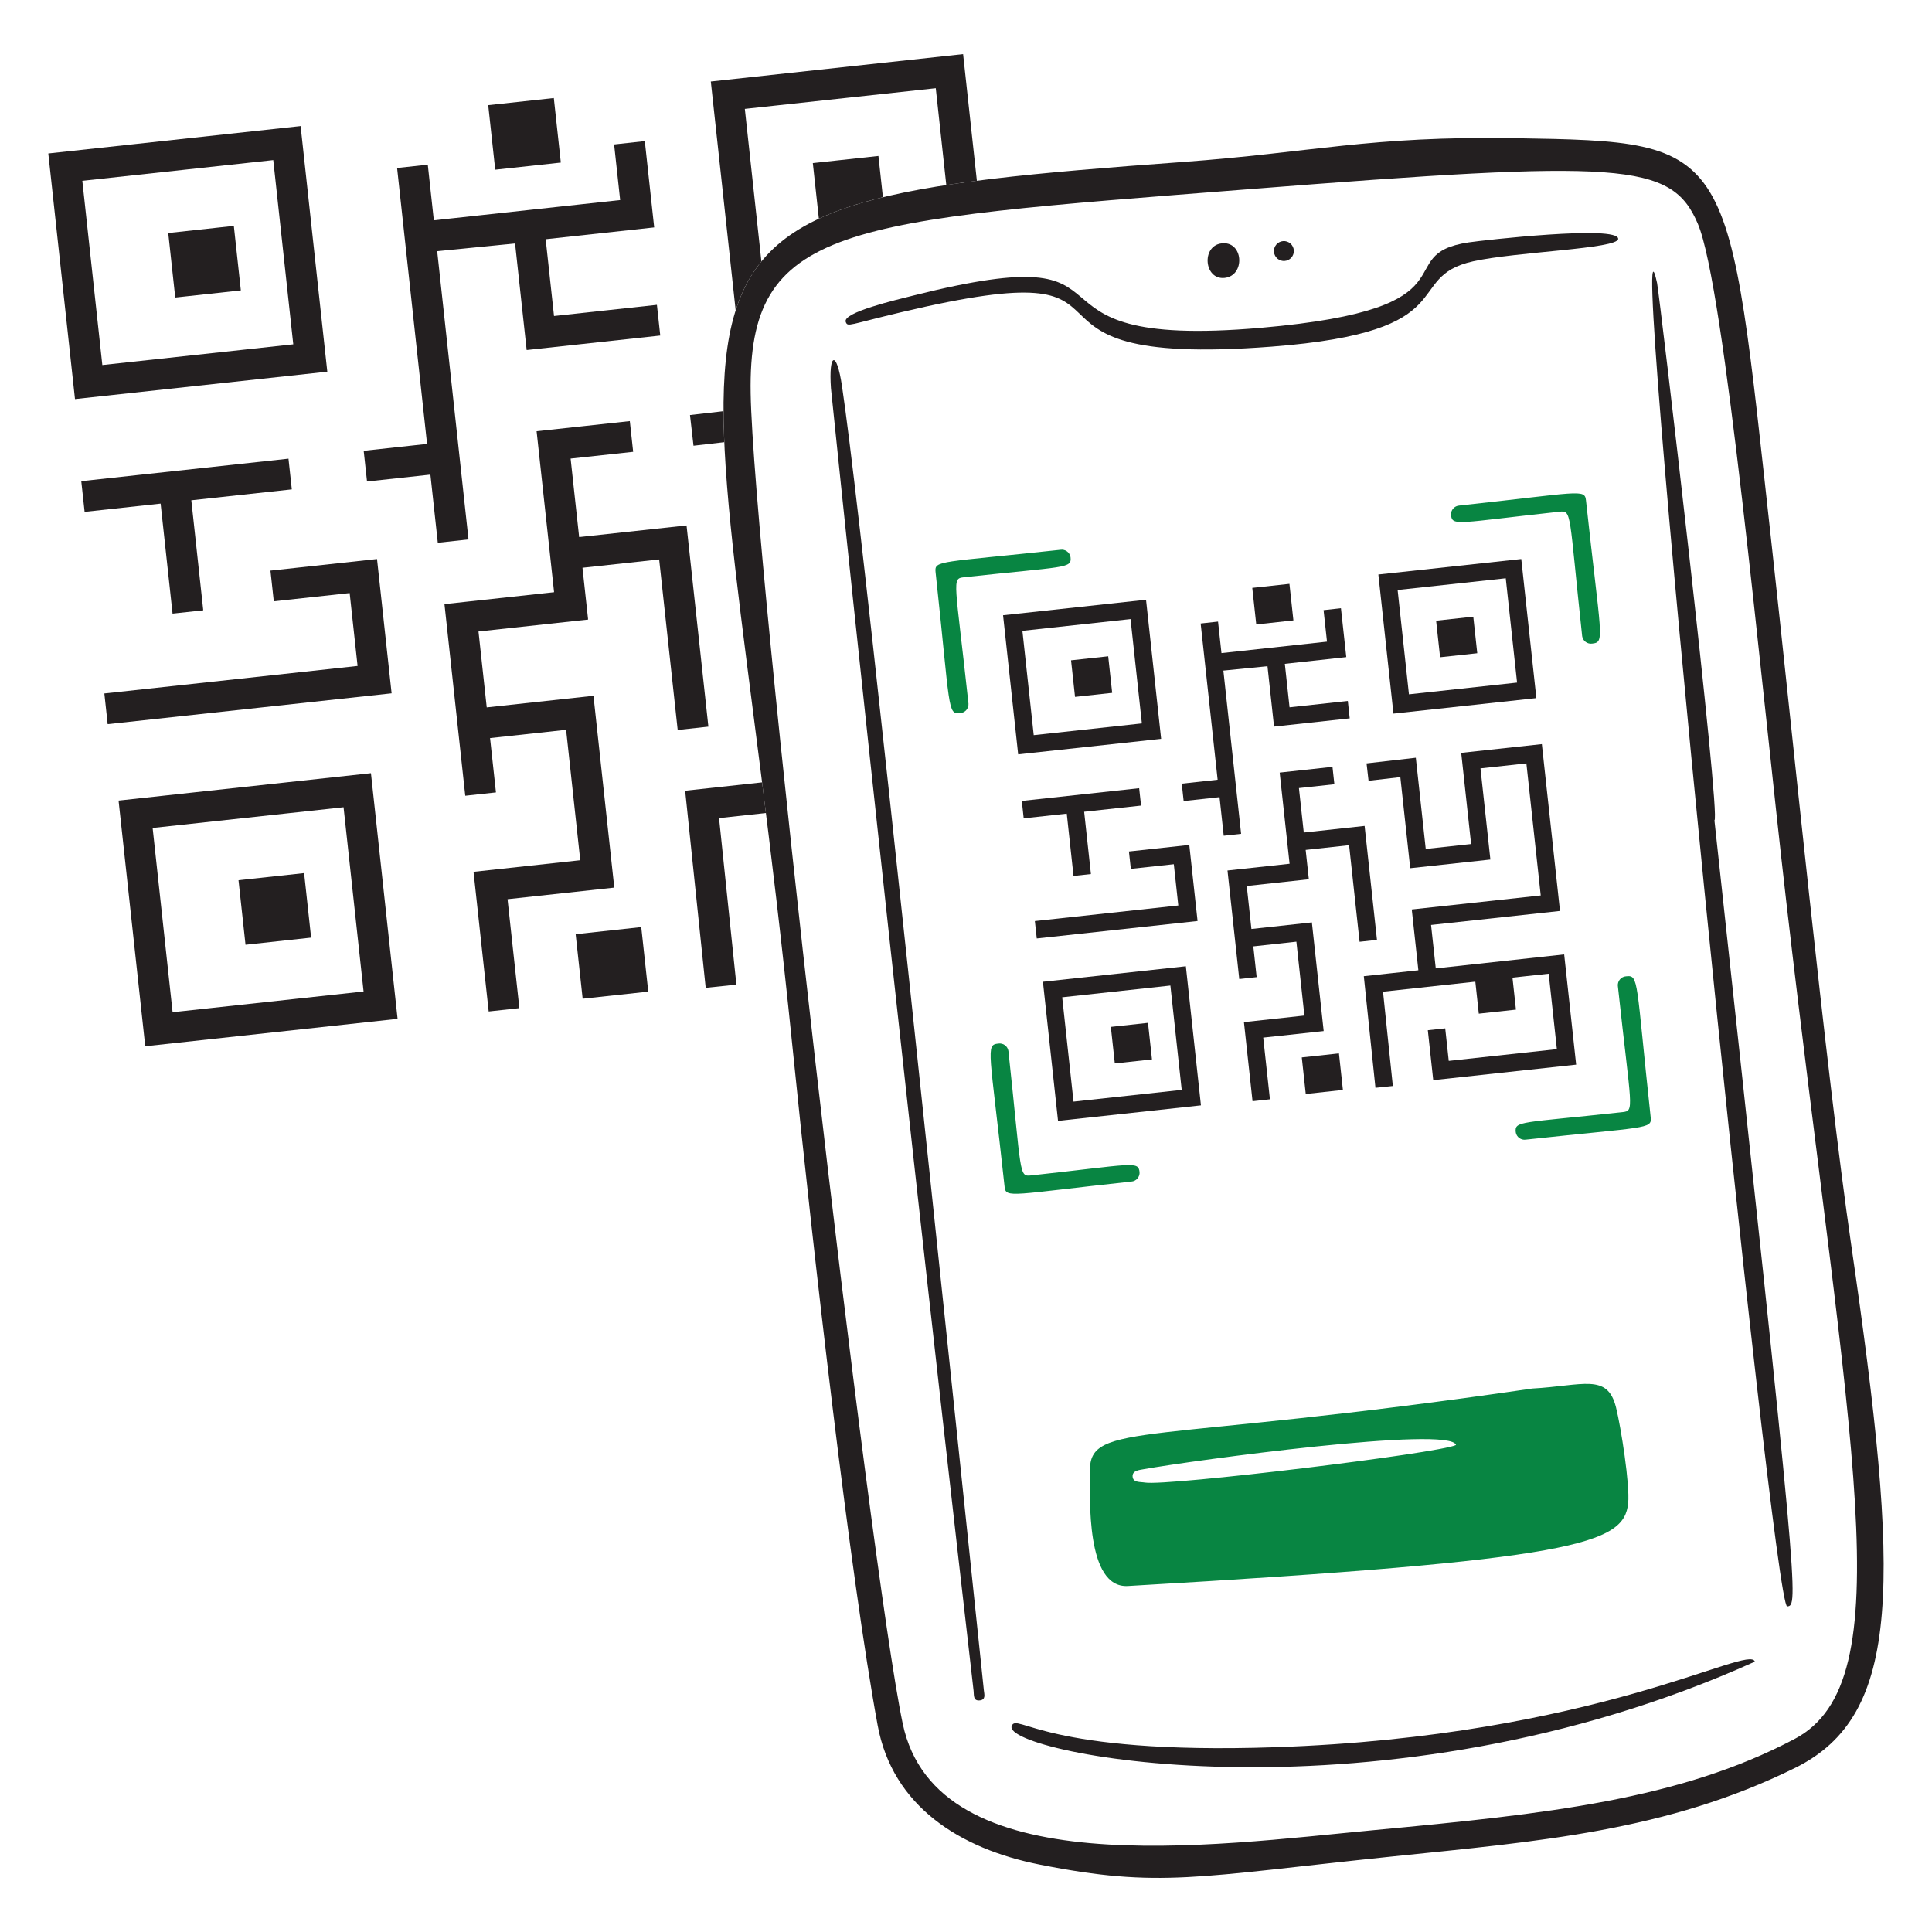<svg width="192" height="192" viewBox="0 0 192 192" fill="none" xmlns="http://www.w3.org/2000/svg">
<path fill-rule="evenodd" clip-rule="evenodd" d="M73.109 30.84L70.64 8.1L95.712 5.377L97.08 17.962C96.028 18.098 95.015 18.24 94.041 18.39L92.996 8.766L74.021 10.821L75.667 25.983C74.543 27.362 73.705 28.965 73.109 30.84ZM71.902 40.864L68.571 41.247L68.92 44.296L71.977 43.944C71.931 42.873 71.905 41.847 71.902 40.864ZM75.734 77.752L68.09 78.582L70.132 98.169L73.182 97.851L71.459 81.302L76.116 80.797C75.987 79.764 75.86 78.749 75.734 77.752ZM87.743 19.601L87.298 15.5L80.778 16.207L81.378 21.733C83.184 20.893 85.293 20.196 87.743 19.601ZM55.038 9.743L48.519 10.45L49.215 16.864L55.734 16.156L55.038 9.743ZM4.8 15.251L29.875 12.528L32.527 36.938L7.452 39.66L4.8 15.251ZM8.182 17.969L10.17 36.278L29.145 34.219L27.157 15.91L8.182 17.969ZM57.208 92.84L63.727 92.133L64.423 98.546L57.904 99.252L57.208 92.84ZM16.72 23.157L23.238 22.448L23.935 28.86L17.416 29.568L16.72 23.157ZM11.783 79.561L14.434 103.975L39.511 101.25L36.864 76.838L11.783 79.561ZM17.153 100.592L15.168 82.283L34.142 80.222L36.131 98.531L17.153 100.592ZM23.703 87.475L30.223 86.768L30.918 93.18L24.399 93.888L23.703 87.475ZM37.468 55.554L26.877 56.706L27.209 59.756L34.749 58.937L35.536 66.181L10.37 68.915L10.701 71.965L38.918 68.901L37.468 55.554ZM17.149 60.98L20.199 60.65L19.013 49.718L29 48.633L28.669 45.583L8.077 47.818L8.408 50.868L15.962 50.048L17.149 60.98ZM57.555 53.373L68.228 52.216L70.399 72.212L67.348 72.543L65.507 55.595L57.886 56.423L58.446 61.571L47.552 62.755L48.371 70.3L58.978 69.146L61.047 88.21L50.439 89.361L51.614 100.186L48.565 100.518L47.059 86.642L57.665 85.489L56.259 72.528L48.701 73.35L49.288 78.749L46.237 79.08L44.17 60.036L55.064 58.852L53.327 42.856L62.591 41.85L62.923 44.901L56.707 45.575L57.555 53.373ZM43.447 24.961L51.187 24.194L52.339 34.787L65.616 33.346L65.284 30.295L55.058 31.404L54.229 23.773L65.013 22.6L64.081 14.022L61.03 14.353L61.631 19.881L43.114 21.895L42.513 16.365L39.463 16.694L42.441 44.116L36.143 44.801L36.475 47.851L42.773 47.167L43.508 53.938L46.559 53.605L43.447 24.961Z" fill="#231F20"/>
<path d="M78.72 103.697C70.504 22.673 58.837 20.375 117.459 16.104C130.498 15.153 136.097 13.496 150.545 13.732C172.631 14.094 171.644 14.157 176.081 54.278C177.969 71.337 181.457 106.435 183.971 123.71C188.867 157.369 189.054 170.425 178.398 175.691C165.676 181.978 152.958 182.987 138.301 184.502C118.833 186.518 115.277 187.67 103.308 185.298C95.379 183.727 88.699 179.492 87.221 171.464C84.513 156.753 80.869 124.916 78.72 103.697ZM177.517 89.591C174.913 67.058 171.41 28.523 168.728 22.238C166.098 16.075 161.202 15.89 123.972 18.813C83.765 21.97 74.317 22.275 74.6 39.107C74.872 55.331 86.386 155.406 89.711 171.291C93.071 187.329 120.294 183.402 136.606 181.871C153.684 180.269 166.916 178.86 178.356 172.811C189.182 167.086 183.785 143.831 177.517 89.591Z" fill="#231F20"/>
<path d="M152.266 137.992C157.31 137.716 159.739 136.431 160.596 139.858C161.099 141.874 161.987 147.57 161.805 149.38C161.397 153.45 156.76 155.031 112.088 157.615C107.884 157.858 108.326 148.815 108.315 146.155C108.295 141.241 114.03 143.579 152.266 137.992ZM144.697 143.605C144.199 141.641 118.419 145.155 113.676 146.005C113.189 146.092 112.509 146.144 112.558 146.749C112.607 147.354 113.311 147.254 113.785 147.334C116.012 147.705 143.026 144.427 144.697 143.605Z" fill="#088542"/>
<path d="M170.378 81.523C178.848 159.527 178.722 159.528 177.611 159.644C176.179 159.794 161.344 12.837 164.677 28.118C164.91 29.185 171.062 81.45 170.378 81.523Z" fill="#231F20"/>
<path d="M126.367 34.45C96.799 36.715 117.189 24.487 89.605 31.018C84.325 32.266 84.256 32.525 84.051 31.998C83.681 31.053 89.096 29.79 90.771 29.369C115.595 23.128 98.771 34.896 125.339 32.575C147.354 30.655 137.859 25.296 145.963 24.087C147.359 23.878 160.82 22.348 160.812 23.736C160.806 24.731 150.7 25.009 146.394 25.971C139.258 27.565 145.824 32.96 126.367 34.45Z" fill="#231F20"/>
<path d="M174.393 165.136C137.404 181.816 99.568 174.275 100.539 171.539C101.039 170.127 103.697 174.419 126.718 173.637C158.742 172.553 173.896 163.311 174.393 165.136Z" fill="#231F20"/>
<path d="M121.696 27.619C119.661 27.829 119.368 24.457 121.376 24.19C123.581 23.894 123.795 27.402 121.696 27.619Z" fill="#231F20"/>
<path d="M128.58 24.897C128.592 25.155 128.505 25.407 128.334 25.601C128.164 25.794 127.925 25.914 127.668 25.934C127.411 25.954 127.156 25.872 126.958 25.708C126.759 25.543 126.634 25.307 126.607 25.051C126.592 24.919 126.606 24.786 126.644 24.66C126.683 24.533 126.746 24.415 126.83 24.314C126.915 24.212 127.019 24.128 127.137 24.068C127.254 24.007 127.382 23.97 127.514 23.96C127.646 23.95 127.779 23.966 127.904 24.008C128.029 24.05 128.146 24.116 128.244 24.204C128.344 24.291 128.425 24.397 128.483 24.517C128.54 24.636 128.573 24.765 128.58 24.897Z" fill="#231F20"/>
<path d="M97.772 167.959C97.815 168.374 98.002 168.93 97.347 168.987C96.692 169.044 96.802 168.445 96.755 168.043C88.163 93.281 82.579 38.582 82.579 38.582C82.336 35.066 83.136 34.729 83.68 38.39C85.286 49.19 89.831 91.961 97.772 167.959Z" fill="#231F20"/>
<path d="M113.892 59.602L99.683 61.142L101.184 74.966L115.392 73.425L113.892 59.602ZM102.731 73.058L101.605 62.69L112.352 61.523L113.478 71.891L102.731 73.058Z" fill="#231F20"/>
<path d="M133.063 104.684L129.37 105.084L129.764 108.718L133.457 108.316L133.063 104.684Z" fill="#231F20"/>
<path d="M128.143 58.022L124.45 58.423L124.845 62.056L128.537 61.655L128.143 58.022Z" fill="#231F20"/>
<path d="M152.682 69.377L151.182 55.553L136.98 57.093L138.479 70.917L152.682 69.377ZM149.64 57.467L150.765 67.835L140.019 69.001L138.894 58.633L149.64 57.467Z" fill="#231F20"/>
<path d="M146.413 61.283L142.72 61.684L143.115 65.317L146.808 64.916L146.413 61.283Z" fill="#231F20"/>
<path d="M110.132 65.221L106.44 65.622L106.835 69.255L110.527 68.854L110.132 65.221Z" fill="#231F20"/>
<path d="M103.645 97.567L105.146 111.391L119.348 109.849L117.849 96.025L103.645 97.567ZM106.685 109.477L105.56 99.109L116.312 97.942L117.437 108.311L106.685 109.477Z" fill="#231F20"/>
<path d="M114.087 101.648L110.394 102.05L110.789 105.682L114.482 105.282L114.087 101.648Z" fill="#231F20"/>
<path d="M118.19 83.969L112.191 84.621L112.381 86.347L116.652 85.885L117.098 89.987L102.843 91.535L103.032 93.263L119.012 91.529L118.19 83.969Z" fill="#231F20"/>
<path d="M155.446 94.848L142.685 96.237L142.217 91.921L155.03 90.53L153.228 73.949L145.213 74.818L146.197 83.879L141.688 84.368L140.703 75.304L135.806 75.865L136.005 77.593L139.164 77.23L140.147 86.282L148.112 85.42L147.128 76.36L151.69 75.864L153.116 88.99L140.3 90.382L140.956 96.424L135.535 97.012L136.691 108.104L138.419 107.924L137.443 98.552L146.616 97.556L146.961 100.735L150.653 100.334L150.308 97.156L153.907 96.765L154.72 104.262L143.975 105.428L143.624 102.196L141.896 102.382L142.434 107.343L156.636 105.802L155.446 94.848Z" fill="#231F20"/>
<path d="M106.685 87.051L108.414 86.863L107.742 80.671L113.397 80.058L113.209 78.33L101.546 79.595L101.734 81.324L106.014 80.86L106.685 87.051Z" fill="#231F20"/>
<path d="M135.613 82.079L129.567 82.736L129.087 78.318L132.609 77.937L132.42 76.209L127.173 76.779L128.157 85.84L121.987 86.509L123.157 97.295L124.885 97.106L124.554 94.05L128.834 93.583L129.63 100.924L123.621 101.577L124.476 109.436L126.204 109.247L125.538 103.116L131.546 102.466L130.373 91.669L124.365 92.322L123.901 88.049L130.071 87.379L129.755 84.464L134.072 83.995L135.114 93.593L136.842 93.406L135.613 82.079Z" fill="#231F20"/>
<path d="M121.577 66.642L125.961 66.208L126.613 72.207L134.132 71.39L133.946 69.662L128.153 70.291L127.685 65.97L133.792 65.304L133.262 60.445L131.535 60.634L131.875 63.765L121.388 64.904L121.048 61.772L119.32 61.961L121.007 77.491L117.441 77.879L117.63 79.607L121.196 79.219L121.612 83.054L123.34 82.865L121.577 66.642Z" fill="#231F20"/>
<path d="M158.235 63.957C158.004 63.992 157.769 63.933 157.582 63.795C157.394 63.657 157.268 63.45 157.233 63.22C155.899 50.869 156.223 50.717 154.967 50.853C144.821 51.956 144.323 52.321 144.199 51.177C144.183 50.944 144.262 50.714 144.416 50.539C144.57 50.364 144.787 50.257 145.02 50.242C156.941 48.952 157.486 48.557 157.612 49.719C159.097 63.411 159.524 63.817 158.235 63.957Z" fill="#088542"/>
<path d="M99.214 103.707C99.445 103.673 99.68 103.73 99.867 103.868C100.055 104.007 100.18 104.214 100.215 104.444C101.549 116.794 101.226 116.947 102.481 116.811C112.627 115.708 113.125 115.343 113.249 116.488C113.265 116.721 113.186 116.949 113.032 117.125C112.879 117.301 112.662 117.407 112.428 117.423C100.507 118.712 99.962 119.106 99.836 117.945C98.352 104.257 97.92 103.847 99.214 103.707Z" fill="#088542"/>
<path d="M95.424 70.867C95.657 70.851 95.874 70.744 96.028 70.569C96.181 70.394 96.26 70.165 96.246 69.932C94.911 57.583 94.548 57.503 95.803 57.366C105.949 56.264 106.513 56.514 106.389 55.372C106.354 55.142 106.229 54.935 106.041 54.797C105.853 54.658 105.618 54.6 105.388 54.635C93.464 55.927 92.848 55.665 92.974 56.832C94.456 70.518 94.132 71.006 95.424 70.867Z" fill="#088542"/>
<path d="M161.6 97.024C161.367 97.039 161.149 97.146 160.996 97.321C160.842 97.496 160.764 97.725 160.778 97.958C162.111 110.307 162.475 110.388 161.22 110.524C151.073 111.626 150.51 111.376 150.634 112.518C150.669 112.749 150.794 112.956 150.981 113.094C151.169 113.232 151.404 113.291 151.635 113.255C163.555 111.963 164.171 112.225 164.045 111.062C162.563 97.372 162.887 96.884 161.6 97.024Z" fill="#088542"/>
</svg>
